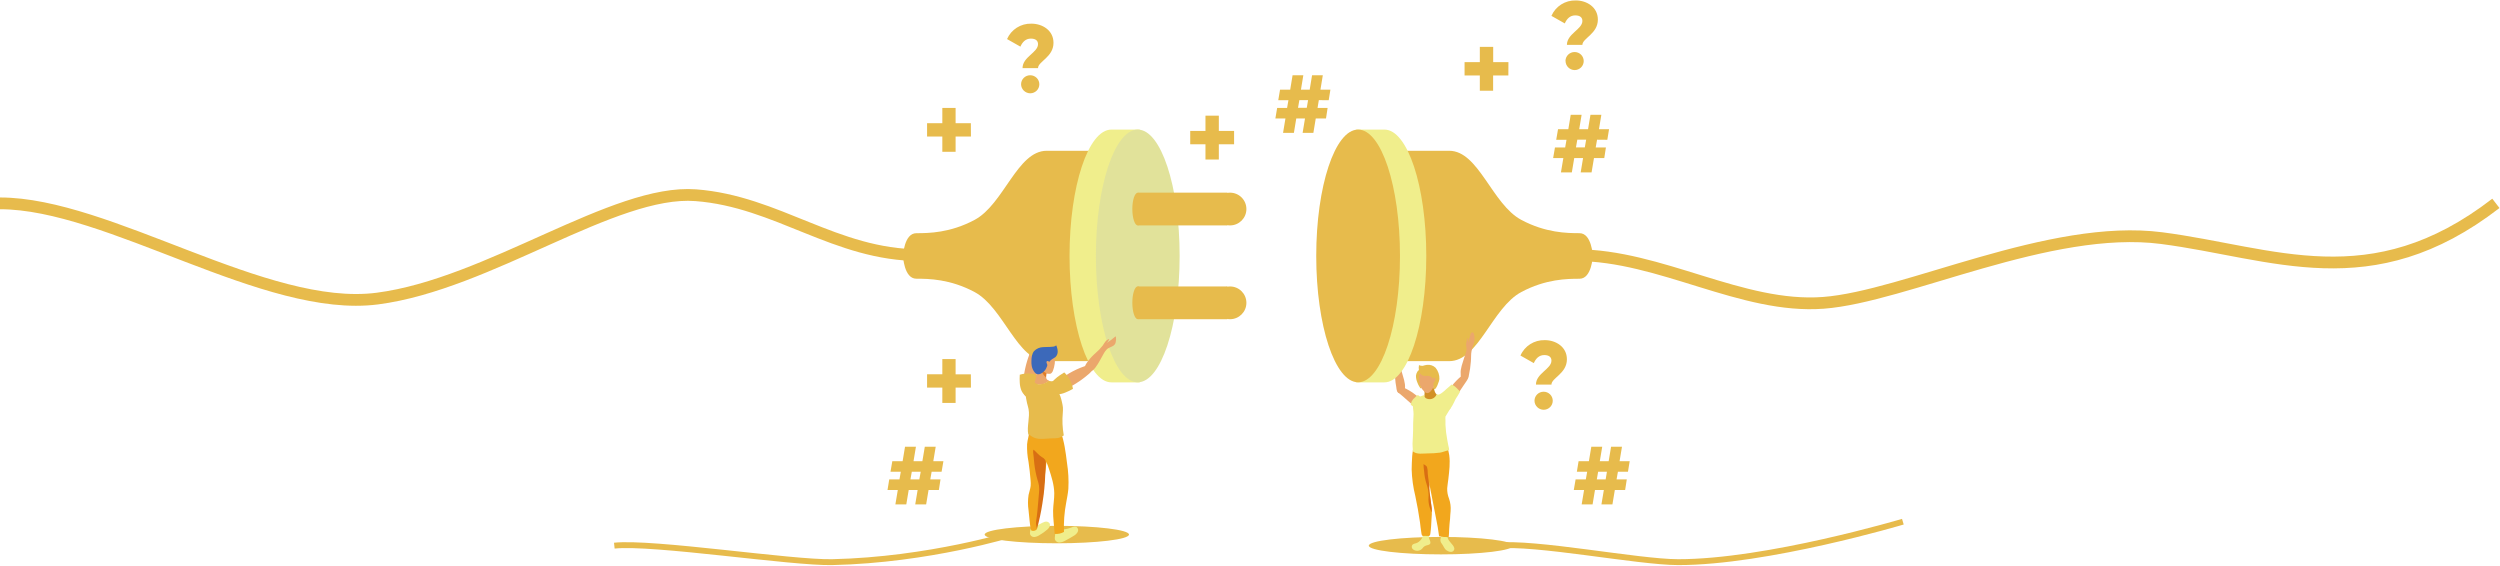 
<svg viewBox="0 0 2907 658" version="1.1" xmlns="http://www.w3.org/2000/svg" xmlns:xlink="http://www.w3.org/1999/xlink">
    <g id="PC-version" stroke="none" stroke-width="1" fill="none" fill-rule="evenodd">
        <g id="404" transform="translate(745, -5)">
            <g id="404-page" transform="translate(-745, 5)">
                <polygon id="Path" fill="#E7BB4C" fill-rule="nonzero" points="1129 158.761 1111.177 158.761 1111.177 176.5 1095.739 176.5 1095.739 158.761 1078 158.761 1078 143.239 1095.739 143.239 1095.739 125.5 1111.177 125.5 1111.177 143.239 1128.916 143.239"></polygon>
                <polygon id="Path" fill="#E7BB4C" fill-rule="nonzero" points="1435 167.761 1417.254 167.761 1417.254 185.5 1401.725 185.5 1401.725 167.761 1384 167.761 1384 152.239 1401.725 152.239 1401.725 134.5 1417.254 134.5 1417.254 152.239 1435 152.239"></polygon>
                <polygon id="Path" fill="#E7BB4C" fill-rule="nonzero" points="1753.916 87.761 1736.191 87.761 1736.191 105.5 1720.746 105.5 1720.746 87.761 1703 87.761 1703 72.239 1720.746 72.239 1720.746 54.5 1736.275 54.5 1736.275 72.239 1754 72.239"></polygon>
                <polygon id="Path" fill="#E7BB4C" fill-rule="nonzero" points="1129 450.739 1111.177 450.739 1111.177 468.5 1095.739 468.5 1095.739 450.739 1078 450.739 1078 435.198 1095.739 435.198 1095.739 417.5 1111.177 417.5 1111.177 435.261 1128.916 435.261"></polygon>
                <path d="M1804.014,419.343 C1804.014,415.434 1801.424,412.87 1795.669,412.87 C1789.49,412.87 1785.774,417.073 1783.523,422.242 L1768,413.438 C1772.83,402.266 1784.075,395.155 1796.348,395.513 C1809.089,395.513 1822,403.309 1822,417.787 C1822,434.367 1804.014,439.495 1804.014,447.207 L1786.007,447.207 C1786.007,434.157 1804.014,429.135 1804.014,419.343 Z M1784.308,465.993 C1784.308,460.19 1789.062,455.486 1794.926,455.486 C1800.79,455.486 1805.543,460.19 1805.543,465.993 C1805.543,471.796 1800.79,476.5 1794.926,476.5 C1789.095,476.421 1784.388,471.763 1784.308,465.993 Z" id="Shape" fill="#E7BB4C" fill-rule="nonzero"></path>
                <path d="M1207.014,51.336 C1207.014,47.45 1204.424,44.887 1198.669,44.887 C1192.49,44.887 1188.774,49.088 1186.523,54.235 L1171,45.433 C1175.83,34.264 1187.075,27.155 1199.348,27.513 C1212.089,27.513 1225,35.307 1225,49.782 C1225,66.378 1207.014,71.483 1207.014,79.193 L1189.007,79.193 C1189.007,66.147 1207.014,61.126 1207.014,51.336 Z M1187.308,97.996 C1187.308,92.195 1192.062,87.492 1197.926,87.492 C1203.79,87.492 1208.543,92.195 1208.543,97.996 C1208.543,103.797 1203.79,108.5 1197.926,108.5 C1192.095,108.421 1187.388,103.764 1187.308,97.996 L1187.308,97.996 Z" id="Shape" fill="#E7BB4C" fill-rule="nonzero"></path>
                <path d="M1840,24.336 C1840,20.449 1837.41,17.886 1831.679,17.886 C1825.502,17.886 1821.788,22.088 1819.538,27.235 L1804,18.453 C1808.838,7.28 1820.082,0.167 1832.358,0.512 C1845.094,0.512 1858,8.306 1858,22.781 C1858,39.378 1840,44.504 1840,52.193 L1822,52.193 C1822.085,39.147 1840,34.147 1840,24.336 Z M1820.323,70.996 C1820.323,65.194 1825.075,60.491 1830.936,60.491 C1836.798,60.491 1841.55,65.194 1841.55,70.996 C1841.55,76.797 1836.798,81.5 1830.936,81.5 C1825.141,81.376 1820.487,76.732 1820.408,70.996 L1820.323,70.996 Z" id="Shape" fill="#E7BB4C" fill-rule="nonzero"></path>
                <path d="M1857.05,162.437 L1855.489,171.479 L1867.349,171.479 L1865.45,183.766 L1853.484,183.766 L1850.677,200.5 L1838.015,200.5 L1840.8,183.766 L1830.523,183.766 L1827.716,200.5 L1815.054,200.5 L1817.86,183.766 L1806,183.766 L1808.11,171.479 L1819.971,171.479 L1821.532,162.542 L1809.567,162.542 L1811.677,150.255 L1823.643,150.255 L1826.429,133.5 L1839.091,133.5 L1836.305,150.255 L1846.583,150.255 L1849.39,133.5 L1862.052,133.5 L1859.266,150.255 L1871,150.255 L1868.995,162.542 L1857.05,162.437 Z M1844.388,162.437 L1834.089,162.437 L1832.528,171.373 L1842.826,171.373 L1844.388,162.437 Z" id="Shape" fill="#E7BB4C" fill-rule="nonzero"></path>
                <path d="M1533.542,116.437 L1532.042,125.479 L1543.75,125.479 L1541.875,137.766 L1529.958,137.766 L1527.188,154.5 L1514.688,154.5 L1517.458,137.766 L1507.292,137.766 L1504.542,154.5 L1491.938,154.5 L1494.708,137.766 L1483,137.766 L1485.083,125.479 L1496.625,125.479 L1498.188,116.542 L1486.354,116.542 L1488.438,104.255 L1500.25,104.255 L1503,87.5 L1515.5,87.5 L1512.75,104.255 L1522.917,104.255 L1525.667,87.5 L1538.167,87.5 L1535.417,104.255 L1547,104.255 L1545.021,116.542 L1533.542,116.437 Z M1521.042,116.437 L1510.896,116.437 L1509.333,125.373 L1519.5,125.373 L1521.042,116.437 Z" id="Shape" fill="#E7BB4C" fill-rule="nonzero"></path>
                <path d="M1083.302,548.533 L1081.738,557.467 L1093.618,557.467 L1091.715,569.75 L1079.73,569.75 L1076.919,586.5 L1064.236,586.5 L1067.026,569.75 L1056.647,569.75 L1053.836,586.5 L1041.153,586.5 L1043.964,569.75 L1032,569.75 L1034.008,557.467 L1045.888,557.467 L1047.452,548.533 L1035.467,548.533 L1037.58,536.25 L1049.566,536.25 L1052.356,519.5 L1065.039,519.5 L1062.249,536.25 L1072.543,536.25 L1075.354,519.5 L1088.037,519.5 L1085.247,536.25 L1097,536.25 L1094.886,548.533 L1083.302,548.533 Z M1070.62,548.533 L1060.241,548.533 L1058.655,557.467 L1068.971,557.467 L1070.62,548.533 Z" id="Shape" fill="#E7BB4C" fill-rule="nonzero"></path>
                <path d="M1881.324,548.533 L1879.738,557.467 L1891.618,557.467 L1889.715,569.75 L1877.73,569.75 L1874.94,586.5 L1862.151,586.5 L1864.963,569.75 L1854.647,569.75 L1851.857,586.5 L1839.174,586.5 L1841.964,569.75 L1830,569.75 L1832.114,557.467 L1843.994,557.467 L1845.558,548.533 L1833.572,548.533 L1835.58,536.25 L1847.566,536.25 L1850.377,519.5 L1863.06,519.5 L1860.249,536.25 L1870.564,536.25 L1873.354,519.5 L1886.037,519.5 L1883.247,536.25 L1895,536.25 L1892.992,548.533 L1881.324,548.533 Z M1868.535,548.533 L1858.325,548.533 L1856.761,557.467 L1867.055,557.467 L1868.535,548.533 Z" id="Shape" fill="#E7BB4C" fill-rule="nonzero"></path>
                <g id="Group" transform="translate(0, 150.5)">
                    <path d="M1661.28,326.837 C1660.017,328.709 1656.377,328.457 1654.546,328.12 C1652.3,327.522 1650.23,326.397 1648.506,324.838 C1642.88,320.653 1637.492,316.158 1632.366,311.373 C1629.841,308.933 1626.664,306.976 1624.665,304.136 C1624.334,302.881 1624.227,301.578 1624.349,300.286 C1624.349,299.045 1625.78,299.15 1626.811,299.213 C1632.577,299.55 1637.69,302.874 1642.404,305.924 C1644.193,307.103 1645.729,308.575 1647.538,309.774 C1650.349,311.528 1653.028,313.483 1655.556,315.623 C1657.533,317.458 1659.216,319.587 1660.543,321.935 C1661.378,323.106 1661.814,324.515 1661.785,325.953 C1661.637,326.795 1661.09,327.321 1661.28,326.837 Z" id="Path" fill="#EBA76C" fill-rule="nonzero"></path>
                    <path d="M1625.99,306.45 C1624.836,305.277 1624.129,303.736 1623.991,302.095 C1622.991,296.948 1622.33,291.74 1622.013,286.506 C1621.614,282.298 1622.182,277.838 1621.382,273.525 C1620.582,269.212 1618.731,265.572 1618.352,261.427 C1617.976,258.617 1618.323,255.756 1619.362,253.117 C1619.6,252.659 1620.046,252.346 1620.558,252.279 C1621.069,252.212 1621.581,252.399 1621.929,252.781 C1622.27,253.131 1622.561,253.528 1622.792,253.959 C1623.171,255.131 1623.446,256.335 1623.613,257.556 C1624.244,259.66 1625.233,261.764 1625.717,263.868 C1625.98,262.516 1626.023,261.131 1625.843,259.765 C1625.833,259.566 1625.972,259.389 1626.168,259.352 C1626.365,259.315 1626.559,259.428 1626.622,259.618 C1627.247,261.591 1627.718,263.61 1628.032,265.656 C1628.284,267.76 1627.169,270.39 1627.358,272.473 C1627.695,276.112 1629.189,278.784 1630.094,282.34 C1631.609,288.231 1634.302,294.542 1633.734,300.749 C1633.566,302.306 1633.966,304.957 1632.64,306.072 C1630.581,307.148 1628.158,307.286 1625.99,306.45 L1625.99,306.45 Z" id="Path" fill="#EBA76C" fill-rule="nonzero"></path>
                    <path d="M1668.055,317.79 C1666.814,316.717 1664.688,316.78 1663.068,316.254 C1660.865,315.555 1658.747,314.609 1656.755,313.435 C1655.724,312.804 1654.756,312.11 1653.704,311.584 C1652.583,311.156 1651.493,310.65 1650.442,310.069 C1649.559,309.459 1648.948,308.533 1647.938,309.227 C1646.928,309.922 1646.36,310.826 1645.497,311.542 C1643.88,312.759 1642.551,314.318 1641.604,316.107 C1640.994,317.412 1640.868,318.8 1640.384,320.105 C1641.541,320.82 1642.488,321.851 1643.646,322.566 C1645.213,323.415 1646.693,324.415 1648.065,325.554 C1649.103,326.54 1650.034,327.633 1650.842,328.815 C1651.951,330.573 1652.314,332.7 1651.852,334.726 C1651.621,338.45 1650.569,342.195 1650.569,345.94 C1651.2,345.519 1651.747,344.846 1652.399,344.404 C1653.524,343.857 1654.601,343.217 1655.619,342.49 C1657.471,340.744 1657.597,337.609 1658.144,335.294 C1658.845,331.26 1660.619,327.489 1663.279,324.375 C1664.5,323.108 1665.56,321.695 1666.435,320.168 C1666.892,319.282 1667.412,318.432 1667.992,317.622 C1667.866,317.98 1667.698,318.337 1668.055,317.79 Z" id="Path" fill="#f0ee8c" fill-rule="nonzero"></path>
                    <path d="M1211.423,248.699 C1211.423,248.194 1211.57,247.689 1211.654,247.205 C1212.107,243.106 1212.988,239.065 1214.285,235.15 C1214.979,233.425 1215.842,231.763 1216.389,229.996 C1217.02,228.227 1217.02,226.294 1216.389,224.525 C1215.178,226.155 1214.403,228.067 1214.137,230.08 C1214.091,225.705 1214.351,221.332 1214.916,216.994 C1214.552,216.83 1214.128,216.87 1213.801,217.099 C1212.047,217.964 1210.47,219.148 1209.15,220.591 C1208.496,221.262 1207.981,222.056 1207.635,222.927 C1207.341,223.893 1207.233,224.907 1207.319,225.914 C1207.488,228.712 1208.708,231.91 1207.782,234.561 C1207.462,236.015 1206.975,237.427 1206.33,238.769 C1204.668,241.967 1203.048,245.186 1201.427,248.383 C1199.597,252.002 1195.325,260.523 1197.219,264.815 C1197.88,267.038 1200.116,268.401 1202.395,267.971 C1204.984,267.613 1206.309,265.32 1207.467,262.984 C1209.407,258.417 1210.737,253.614 1211.423,248.699 L1211.423,248.699 Z" id="Path" fill="#EBA76C" fill-rule="nonzero"></path>
                    <path d="M1199.765,309.291 C1200.384,308.097 1200.83,306.822 1201.091,305.504 C1204.247,292.88 1206.688,279.773 1205.91,266.54 C1205.905,265.094 1205.612,263.663 1205.047,262.332 C1204.402,260.916 1203.12,259.892 1201.596,259.576 C1200.094,259.39 1198.601,259.985 1197.64,261.154 C1196.765,262.261 1196.128,263.535 1195.767,264.899 C1191.806,276.33 1189.675,288.316 1189.454,300.412 C1189.165,303.34 1189.806,306.284 1191.285,308.828 C1192.35,310.438 1194.019,311.552 1195.914,311.92 C1197.592,311.843 1199.082,310.825 1199.765,309.291 Z" id="Path" fill="#EBA76C" fill-rule="nonzero"></path>
                    <path d="M1202.29,307.544 C1203.043,306.03 1203.643,304.444 1204.079,302.811 C1204.458,301.548 1204.857,300.265 1205.236,298.982 C1205.615,297.698 1205.931,296.667 1206.183,295.489 C1206.436,294.311 1206.562,293.154 1206.709,291.976 C1206.941,289.872 1207.193,287.936 1207.425,285.917 C1200.487,283.311 1192.883,283.067 1185.793,285.222 C1185.572,288.437 1185.572,291.664 1185.793,294.879 C1185.959,298.035 1186.671,301.139 1187.897,304.052 C1189.324,307.024 1191.592,309.511 1194.42,311.205 C1197.45,312.888 1200.901,310.069 1202.29,307.544 Z" id="Path" fill="#E7BB4C" fill-rule="nonzero"></path>
                    <path d="M714.325,483.975 C758.873,479.2 920.946,504.236 967.766,503.163 C1080.83,500.617 1177.502,470.363 1177.502,470.363" id="Path" stroke="#E7BB4C" stroke-width="6.84"></path>
                    <path d="M1069.93,146.198 C971.365,146.198 904.048,83.713 808.997,76.497 C713.946,69.281 568.581,179.86 438.746,196.691 C308.911,213.522 126.258,85.964 0,85.964" id="Path" stroke="#E7BB4C" stroke-width="13.68"></path>
                    <path d="M1267.523,149.964 L1274.299,24.826 L1217.062,24.826 C1182.783,24.826 1167.317,87.037 1133.206,105.215 C1104.84,120.342 1080.009,120.657 1065.574,120.657 C1051.139,120.657 1050.044,147.103 1050.044,147.103 C1050.044,147.103 1051.096,173.591 1065.511,173.591 C1079.925,173.591 1104.777,173.906 1133.143,189.033 C1167.254,207.211 1182.72,269.401 1216.999,269.401 L1274.236,269.401 L1266.976,149.964 L1267.523,149.964 Z" id="Path" fill="#E7BB4C" fill-rule="nonzero"></path>
                    <path d="M1341.027,147.103 C1341.027,104.247 1334.945,65.704 1325.244,38.838 L1325.244,0.168 L1292.333,0.168 C1265.44,0.168 1243.661,65.956 1243.661,147.103 C1243.661,228.249 1265.44,294.122 1292.333,294.122 L1325.244,294.122 L1325.244,255.368 C1334.945,228.523 1341.027,189.959 1341.027,147.103 Z" id="Path" fill="#f0ee8c" fill-rule="nonzero"></path>
                    <ellipse id="Oval" fill="#e1e29a" fill-rule="nonzero" cx="1322.993" cy="147.103" rx="48.693" ry="146.935"></ellipse>
                    <path d="M1329.306,92.57 C1329.306,103.09 1326.486,111.611 1322.993,111.611 C1319.5,111.611 1316.68,103.09 1316.68,92.57 C1316.68,82.051 1319.5,73.636 1322.993,73.636 C1326.486,73.636 1329.306,82.051 1329.306,92.57 Z" id="Path" fill="#E7BB4C" fill-rule="nonzero"></path>
                    <rect id="Rectangle" fill="#E7BB4C" fill-rule="nonzero" x="1322.993" y="73.509" width="104.142" height="38.101"></rect>
                    <ellipse id="Oval" fill="#E7BB4C" fill-rule="nonzero" cx="1430.27" cy="92.57" rx="19.044" ry="19.04"></ellipse>
                    <path d="M1329.306,201.551 C1329.306,212.071 1326.486,220.612 1322.993,220.612 C1319.5,220.612 1316.68,212.092 1316.68,201.551 C1316.68,191.011 1319.5,182.511 1322.993,182.511 C1326.486,182.511 1329.306,191.032 1329.306,201.551 Z" id="Path" fill="#E7BB4C" fill-rule="nonzero"></path>
                    <rect id="Rectangle" fill="#E7BB4C" fill-rule="nonzero" x="1322.993" y="182.595" width="104.142" height="38.101"></rect>
                    <ellipse id="Oval" fill="#E7BB4C" fill-rule="nonzero" cx="1430.27" cy="201.635" rx="19.044" ry="19.04"></ellipse>
                    <path d="M1740.001,483.975 C1784.549,479.2 1904.389,503.1 1951.231,503.163 C2054.341,503.331 2212.647,456.12 2212.647,456.12" id="Path" stroke="#E7BB4C" stroke-width="6.84"></path>
                    <path d="M1832.275,146.198 C1930.84,146.198 2025.407,208.852 2120.374,201.635 C2215.341,194.419 2383.643,109.549 2513.478,126.38 C2643.313,143.211 2756.924,198.227 2902.205,85.964" id="Path" stroke="#E7BB4C" stroke-width="13.68"></path>
                    <path d="M1836.631,120.636 C1822.195,120.636 1797.385,120.321 1768.998,105.194 C1734.888,87.016 1719.421,24.826 1685.163,24.826 L1627.905,24.826 L1635.607,143.968 L1634.702,143.968 L1627.905,269.443 L1685.163,269.443 C1719.421,269.443 1734.888,207.253 1768.998,189.075 C1797.385,173.948 1822.195,173.633 1836.631,173.633 C1851.066,173.633 1852.097,147.145 1852.097,147.145 C1852.097,147.145 1851.045,120.636 1836.631,120.636 Z" id="Path" fill="#E7BB4C" fill-rule="nonzero"></path>
                    <path d="M1561.178,147.103 C1561.178,104.247 1567.26,65.704 1576.96,38.838 L1576.96,0.168 L1609.787,0.168 C1636.68,0.168 1658.481,65.956 1658.481,147.103 C1658.481,228.249 1636.764,294.122 1609.787,294.122 L1576.96,294.122 L1576.96,255.368 C1567.26,228.523 1561.178,189.959 1561.178,147.103 Z" id="Path" fill="#f0ee8c" fill-rule="nonzero"></path>
                    <ellipse id="Oval" fill="#E7BB4C" fill-rule="nonzero" cx="1579.212" cy="147.103" rx="48.693" ry="146.935"></ellipse>
                    <path d="M1572.899,92.57 C1572.899,103.09 1575.74,111.611 1579.212,111.611 C1582.684,111.611 1585.525,103.09 1585.525,92.57 C1585.525,82.051 1582.705,73.636 1579.212,73.636 C1575.719,73.636 1572.899,82.051 1572.899,92.57 Z" id="Path" fill="#E7BB4C" fill-rule="nonzero"></path>
                    <path d="M1572.899,201.551 C1572.899,212.071 1575.74,220.612 1579.212,220.612 C1582.684,220.612 1585.525,212.092 1585.525,201.551 C1585.525,191.011 1582.705,182.511 1579.212,182.511 C1575.719,182.511 1572.899,191.032 1572.899,201.551 Z" id="Path" fill="#E7BB4C" fill-rule="nonzero"></path>
                    <path d="M1312.808,471.079 C1312.808,476.696 1275.246,481.24 1228.889,481.24 C1182.531,481.24 1144.969,476.696 1144.969,471.079 C1144.969,465.461 1182.615,460.938 1228.91,460.938 C1275.204,460.938 1312.808,465.482 1312.808,471.079 Z" id="Path" fill="#E7BB4C" fill-rule="nonzero"></path>
                    <path d="M1272.553,261.259 L1273.689,260.249 C1276.836,257.577 1279.699,254.588 1282.232,251.329 C1283.285,249.793 1284.168,248.152 1285.347,246.7 C1286.468,245.17 1288.092,244.082 1289.934,243.629 C1289.256,245.545 1288.096,247.254 1286.567,248.594 C1290.257,246.201 1293.773,243.551 1297.089,240.662 C1297.429,240.873 1297.63,241.251 1297.615,241.651 C1297.885,243.581 1297.785,245.544 1297.32,247.437 C1296.976,249.394 1295.706,251.063 1293.911,251.918 C1291.491,253.37 1288.146,254.022 1286.462,256.357 C1285.453,257.439 1284.571,258.631 1283.832,259.913 C1282.085,263.047 1280.318,266.224 1278.571,269.338 C1276.593,272.851 1271.879,281.162 1267.271,281.961 C1265.052,282.66 1262.663,281.57 1261.737,279.437 C1260.6,277.08 1261.737,274.703 1263.062,272.431 C1265.726,268.31 1268.916,264.554 1272.553,261.259 Z" id="Path" fill="#EBA76C" fill-rule="nonzero"></path>
                    <path d="M1269.249,280.51 C1269.249,280.699 1269.102,280.888 1269.017,281.078 C1268.314,282.3 1267.369,283.367 1266.24,284.212 C1259.983,289.664 1253.178,294.451 1245.933,298.498 C1242.631,300.35 1239.223,302.008 1235.727,303.463 C1233.147,304.827 1230.199,305.335 1227.31,304.915 C1225.409,304.546 1223.739,303.422 1222.681,301.801 C1222.1,300.237 1222.45,298.479 1223.586,297.256 C1224.461,296.238 1225.474,295.345 1226.595,294.606 C1237.116,286.905 1248.332,279.731 1260.874,275.46 C1262.21,274.916 1263.64,274.645 1265.082,274.661 C1266.628,274.71 1268.057,275.491 1268.933,276.765 C1269.603,277.9 1269.719,279.278 1269.249,280.51 L1269.249,280.51 Z" id="Path" fill="#EBA76C" fill-rule="nonzero"></path>
                    <path d="M1224.301,280.825 C1223.628,282.298 1222.639,283.855 1221.04,284.17 C1219.92,284.234 1218.797,284.163 1217.694,283.96 L1216.642,283.792 C1215.515,283.666 1214.415,283.368 1213.38,282.908 C1212.238,281.764 1211.28,280.452 1210.539,279.016 L1210.371,278.658 C1210.265,278.427 1210.097,278.132 1209.929,277.817 C1209.364,276.999 1208.97,276.076 1208.771,275.103 C1208.771,270.137 1210.876,268.791 1212.706,266.414 C1214.619,264.009 1217.194,262.217 1220.114,261.259 C1221.717,260.592 1223.482,260.416 1225.185,260.754 C1226.637,261.175 1226.448,262.248 1226.532,263.552 C1227.18,269.405 1226.415,275.329 1224.301,280.825 L1224.301,280.825 Z" id="Path" fill="#EBA76C" fill-rule="nonzero"></path>
                    <path d="M1219.882,292.018 C1216.156,295.926 1210.653,297.595 1205.384,296.415 C1203.944,295.944 1202.465,295.606 1200.965,295.405 C1202.976,293.878 1204.282,291.601 1204.584,289.093 C1205.133,286.354 1205.046,283.526 1204.331,280.825 C1204.184,280.278 1202.964,277.985 1203.511,277.564 C1204.058,277.143 1206.688,278.364 1207.467,278.343 C1208.32,278.308 1209.158,278.1 1209.929,277.732 L1210.329,277.564 L1210.329,277.564 C1211.196,277.127 1212.089,276.74 1213.001,276.407 C1213.192,276.344 1213.399,276.344 1213.59,276.407 C1213.75,276.465 1213.893,276.559 1214.011,276.681 L1217.567,279.899 C1217.177,281.073 1216.882,282.276 1216.684,283.497 C1216.674,283.588 1216.674,283.68 1216.684,283.771 C1216.505,284.933 1216.42,286.108 1216.431,287.284 C1216.41,287.62 1216.41,287.958 1216.431,288.294 C1216.47,288.718 1216.562,289.135 1216.705,289.535 C1217.231,290.881 1218.449,291.833 1219.882,292.018 L1219.882,292.018 Z" id="Path" fill="#EBA76C" fill-rule="nonzero"></path>
                    <path d="M1216.642,283.792 C1216.462,284.954 1216.378,286.129 1216.389,287.305 C1216.368,287.641 1216.368,287.979 1216.389,288.315 C1216.065,288.075 1215.762,287.808 1215.484,287.515 C1214.958,287.032 1214.474,286.548 1213.969,286.022 C1212.588,284.349 1211.538,282.428 1210.876,280.362 C1210.646,279.81 1210.463,279.24 1210.329,278.658 C1210.276,278.324 1210.276,277.983 1210.329,277.648 L1210.329,277.648 C1211.52,279.12 1212.791,280.525 1214.137,281.856 C1214.927,282.496 1215.78,283.053 1216.684,283.518 L1216.957,283.644 C1217.197,283.762 1217.443,283.868 1217.694,283.96 L1216.642,283.792 Z" id="Path" fill="#E17D27" fill-rule="nonzero"></path>
                    <path d="M1212.77,282.34 C1213.749,281.564 1214.632,280.674 1215.4,279.689 C1217.168,277.27 1217.673,274.135 1219.167,271.526 C1220.134,269.831 1221.49,268.389 1223.123,267.318 C1224.55,266.569 1225.921,265.718 1227.226,264.773 C1229.013,263.04 1229.983,260.633 1229.899,258.145 C1229.803,255.681 1229.209,253.262 1228.152,251.034 C1227.114,251.989 1225.773,252.548 1224.364,252.612 C1220.556,253.138 1216.663,252.781 1212.833,253.138 C1208.946,253.262 1205.255,254.874 1202.522,257.64 C1199.87,260.733 1199.407,265.109 1199.344,269.191 C1199.246,271.247 1199.38,273.308 1199.744,275.334 C1200.277,277.97 1201.44,280.439 1203.132,282.529 C1205.952,286.001 1209.697,284.907 1212.77,282.34 Z" id="Path" fill="#3C69BA" fill-rule="nonzero"></path>
                    <path d="M1220.093,270.621 C1219.801,270.112 1219.37,269.696 1218.851,269.422 C1218.317,269.144 1217.667,269.219 1217.21,269.612 C1216.905,269.957 1216.767,270.418 1216.831,270.874 C1216.89,271.321 1217.025,271.755 1217.231,272.157 C1217.754,273.666 1218.506,275.085 1219.461,276.365 C1219.651,276.596 1219.903,276.807 1220.156,276.723 C1220.311,276.666 1220.438,276.554 1220.513,276.407 C1220.513,276.028 1221.018,275.376 1221.124,274.976 C1221.267,274.428 1221.317,273.859 1221.271,273.293 C1221.271,273.293 1221.271,273.398 1221.271,273.398 C1220.64,272.704 1220.492,271.421 1220.093,270.621 Z" id="Path" fill="#EBA76C" fill-rule="nonzero"></path>
                    <path d="M1197.808,467.67 C1197.566,468.744 1197.566,469.858 1197.808,470.931 C1198.717,473.003 1200.889,474.222 1203.132,473.919 C1205.312,473.564 1207.38,472.707 1209.171,471.415 C1212.304,469.606 1215.25,467.492 1217.967,465.104 C1219.001,464.215 1219.846,463.127 1220.45,461.906 C1221.06,460.672 1221.06,459.226 1220.45,457.992 C1219.164,456.254 1216.9,455.547 1214.853,456.246 C1212.871,456.944 1210.961,457.832 1209.15,458.897 C1206.541,460.096 1204.942,461.001 1202.353,462.053 C1199.698,462.611 1197.8,464.957 1197.808,467.67 Z" id="Path" fill="#f0ee8c" fill-rule="nonzero"></path>
                    <path d="M1194.294,366.158 C1194.071,372.981 1194.629,379.807 1195.956,386.503 C1196.98,393.586 1197.78,400.711 1198.355,407.878 C1198.59,410.072 1198.625,412.284 1198.46,414.484 C1198.082,418.04 1196.735,421.406 1196.019,425.004 C1195.104,431.007 1195.104,437.115 1196.019,443.118 L1197.219,455.089 C1197.463,458.891 1198.105,462.656 1199.134,466.324 C1201.336,467.356 1203.954,466.836 1205.594,465.04 C1206.22,454.545 1207.912,444.14 1210.644,433.987 C1211.507,430.81 1212.454,427.676 1213.001,424.415 C1213.524,420.739 1213.847,417.038 1213.969,413.327 C1214.916,399.168 1218.178,385.072 1216.789,370.934 C1216.198,365.482 1215.27,360.072 1214.011,354.734 C1213.955,354.24 1213.758,353.773 1213.443,353.388 C1213.008,353.031 1212.469,352.824 1211.907,352.799 L1203.195,351.473 C1201.448,351.2 1199.134,350.358 1197.724,351.852 C1196.314,353.346 1196.061,356.586 1195.62,358.458 C1194.984,360.988 1194.541,363.562 1194.294,366.158 L1194.294,366.158 Z" id="Path" fill="#F2A71D" fill-rule="nonzero"></path>
                    <path d="M1226.679,473.435 C1226.441,474.573 1226.441,475.747 1226.679,476.885 C1227.57,479.161 1229.864,480.57 1232.297,480.336 C1234.661,480.065 1236.934,479.267 1238.947,478 C1242.209,476.275 1245.491,474.529 1248.606,472.509 C1250.512,471.482 1252.088,469.936 1253.151,468.049 C1254.193,466.075 1253.639,463.636 1251.846,462.305 C1249.742,461.127 1247.322,462.305 1245.134,463.168 C1242.754,464 1240.302,464.612 1237.811,464.998 C1235.307,465.482 1230.993,465.44 1228.804,466.702 C1226.616,467.965 1227.037,471.331 1226.679,473.435 Z" id="Path" fill="#f0ee8c" fill-rule="nonzero"></path>
                    <path d="M1211.212,378.761 C1212.643,380.864 1214.369,382.842 1215.716,385.072 C1217.444,388.14 1218.8,391.403 1219.756,394.792 C1222.723,403.965 1225.732,413.285 1225.9,422.921 C1226.006,429.674 1224.701,436.365 1224.533,443.118 C1224.498,447.608 1224.716,452.096 1225.185,456.562 C1225.564,461.148 1225.957,465.735 1226.363,470.321 C1230.122,470.673 1233.9,469.881 1237.2,468.049 C1236.755,456.677 1237.609,445.292 1239.747,434.113 C1240.694,428.707 1241.851,423.321 1242.293,417.851 C1242.822,407.78 1242.286,397.681 1240.694,387.723 C1239.158,375.31 1237.6,362.792 1233.265,351.053 C1233.56,351.852 1212.433,353.893 1210.602,354.082 C1203.868,354.755 1205.699,362.876 1206.709,367.757 C1207.499,371.677 1209.028,375.411 1211.212,378.761 L1211.212,378.761 Z" id="Path" fill="#F2A71D" fill-rule="nonzero"></path>
                    <path d="M1206.394,407.394 C1207.148,409.642 1207.738,411.941 1208.161,414.274 C1208.456,416.994 1208.456,419.738 1208.161,422.458 C1207.888,425.551 1207.614,428.643 1207.362,431.736 C1206.667,439.731 1206.057,447.747 1204.773,455.657 C1204.247,458.834 1205.341,461.401 1205.678,464.977 C1208.401,455.147 1210.537,445.164 1212.075,435.081 C1213.99,423.352 1215.129,411.51 1215.484,399.631 C1215.674,396.202 1215.863,392.772 1216.031,389.343 C1216.296,387.614 1216.055,385.846 1215.337,384.252 C1214.317,382.838 1212.966,381.697 1211.402,380.928 C1207.614,378.55 1205.089,375.142 1201.848,372.365 C1200.649,373.943 1201.743,378.066 1201.848,379.96 C1202.101,383.052 1202.374,386.145 1202.753,389.238 C1203.46,395.381 1204.677,401.454 1206.394,407.394 Z" id="Path" fill="#D86F13" fill-rule="nonzero"></path>
                    <path d="M1234.444,330.203 C1234.741,328.111 1234.924,326.004 1234.991,323.891 C1234.776,320.052 1234.018,316.262 1232.739,312.636 L1228.257,297.909 C1227.739,296.081 1227.034,294.311 1226.153,292.628 C1223.737,293.034 1221.259,292.875 1218.914,292.165 L1219.251,292.396 C1215.979,295.14 1211.795,296.552 1207.53,296.352 L1207.53,296.352 C1207.067,296.12 1206.288,296.204 1205.699,295.931 C1205.173,295.699 1204.666,295.425 1204.184,295.11 C1203.469,294.669 1202.606,293.659 1202.985,292.733 C1201.857,293.638 1200.453,294.128 1199.008,294.122 C1197.75,294.064 1196.506,294.403 1195.451,295.089 C1193.89,296.565 1192.887,298.535 1192.61,300.665 C1192.61,300.665 1192.61,300.854 1192.61,300.959 C1192.189,302.788 1192.125,304.681 1192.421,306.535 C1192.712,310.44 1193.31,314.316 1194.21,318.127 C1194.799,320.504 1195.578,322.84 1196.019,325.259 C1197.808,334.979 1193.81,345.099 1195.683,354.818 C1196.861,354.713 1197.787,355.639 1198.776,356.375 C1202.087,358.717 1206.063,359.934 1210.118,359.847 C1214.137,359.952 1218.136,359.342 1222.155,359.237 C1226.742,359.131 1231.856,359.489 1235.328,356.481 C1234.015,347.785 1233.718,338.967 1234.444,330.203 L1234.444,330.203 Z" id="Path" fill="#E7BB4C" fill-rule="nonzero"></path>
                    <path d="M1225.648,295.889 C1224.262,295.274 1222.635,295.777 1221.839,297.067 C1221.123,298.35 1220.78,299.807 1220.85,301.275 C1220.682,310.069 1223.291,318.674 1224.007,327.426 C1224.229,329.279 1224.144,331.155 1223.754,332.98 C1223.312,334.726 1222.386,336.304 1221.818,338.008 C1220.851,341.439 1220.771,345.058 1221.587,348.528 C1222.38,351.966 1222.999,355.441 1223.438,358.942 C1227.797,358.713 1232.097,357.826 1236.19,356.312 C1236.458,356.257 1236.692,356.098 1236.843,355.87 C1236.938,355.605 1236.938,355.315 1236.843,355.05 C1235.378,346.718 1235.031,338.227 1235.812,329.803 C1236.019,327.671 1236.068,325.526 1235.959,323.387 C1235.769,321.428 1235.432,319.487 1234.949,317.58 C1233.918,312.93 1232.845,308.07 1229.604,304.494 C1228.344,303.28 1227.163,301.987 1226.069,300.623 C1224.984,299.215 1224.751,297.329 1225.459,295.7 L1226.658,297.488" id="Path" fill="#E7BB4C" fill-rule="nonzero"></path>
                    <path d="M1220.345,296.773 C1221.356,295.422 1222.513,294.187 1223.796,293.091 L1226.721,290.356 C1227.605,289.535 1228.489,288.715 1229.457,287.978 C1230.394,287.226 1231.371,286.524 1232.382,285.874 L1237.495,282.55 C1242.9,287.627 1246.467,294.353 1247.638,301.675 C1244.846,303.284 1241.941,304.69 1238.947,305.882 C1236.046,307.142 1232.949,307.89 1229.793,308.091 C1226.499,308.131 1223.267,307.186 1220.513,305.377 C1217.652,303.463 1218.683,299.129 1220.345,296.773 Z" id="Path" fill="#E7BB4C" fill-rule="nonzero"></path>
                    <path d="" id="Path" fill="#E7BB4C" fill-rule="nonzero"></path>
                    <path d="M1759.445,483.975 C1759.445,489.593 1721.883,494.137 1675.547,494.137 C1629.21,494.137 1591.627,489.593 1591.627,483.975 C1591.627,478.358 1629.189,473.835 1675.547,473.835 C1721.904,473.835 1759.445,478.379 1759.445,483.975 Z" id="Path" fill="#E7BB4C" fill-rule="nonzero"></path>
                    <path d="M1653.978,316.465 C1654.893,316.797 1655.868,316.933 1656.839,316.865 C1658.744,316.884 1660.644,316.679 1662.5,316.254 C1665.433,315.244 1668.209,313.828 1670.749,312.047 C1671.57,311.563 1672.327,310.995 1673.148,310.532 C1673.631,310.354 1674.084,310.106 1674.495,309.796 C1673.8,309.48 1672.937,309.796 1672.18,309.354 C1670.149,308.202 1668.675,306.272 1668.097,304.01 C1667.845,303.189 1667.592,302.327 1667.361,301.443 C1667.129,300.56 1667.087,300.265 1666.982,299.676 C1666.914,299.357 1666.872,299.034 1666.856,298.708 C1666.745,297.657 1666.831,296.594 1667.108,295.573 L1667.403,295.174 C1667.003,295.174 1666.603,294.69 1666.204,294.669 C1665.804,294.648 1664.962,295.426 1664.541,295.784 C1663.532,296.817 1662.291,297.596 1660.922,298.056 C1658.992,298.733 1656.941,298.991 1654.903,298.813 C1655.547,299.961 1655.948,301.228 1656.082,302.537 C1656.072,302.67 1656.072,302.804 1656.082,302.937 C1656.366,304.13 1656.514,305.351 1656.524,306.577 L1656.524,306.682 C1656.472,307.933 1656.281,309.175 1655.956,310.385 C1655.531,312.48 1654.868,314.52 1653.978,316.465 L1653.978,316.465 Z" id="Path" fill="#D29026" fill-rule="nonzero"></path>
                    <path d="M1650.106,283.602 C1649.658,284.984 1649.286,286.388 1648.99,287.81 C1648.785,289.984 1648.963,292.177 1649.516,294.29 C1650.938,298.578 1653.464,302.417 1656.839,305.419 C1661.7,309.627 1666.33,301.569 1667.529,297.509 C1668.539,294.059 1669.402,289.304 1667.529,286.064 C1666.099,283.215 1663.616,281.034 1660.606,279.984 C1658.251,279.423 1655.774,279.722 1653.62,280.825 C1652.273,281.498 1651.158,283.834 1650.106,283.602 Z" id="Path" fill="#EBA76C" fill-rule="nonzero"></path>
                    <path d="M1665.804,289.514 C1662.647,285.306 1657.955,286.863 1656.103,286.611 C1652.697,286.11 1650.107,283.293 1649.895,279.857 C1649.561,277.94 1649.596,275.976 1650,274.072 C1651.347,274.702 1652.829,274.991 1654.314,274.913 C1655.973,274.37 1657.678,273.976 1659.407,273.735 C1663.031,273.352 1666.641,274.583 1669.276,277.101 C1672.346,280.812 1673.942,285.523 1673.758,290.335 C1673.758,291.744 1669.907,303.694 1667.445,301.969 C1666.519,301.338 1667.003,296.226 1666.877,295.047 C1666.766,293.164 1666.405,291.303 1665.804,289.514 Z" id="Path" fill="#E7BB4C" fill-rule="nonzero"></path>
                    <path d="M1651.873,279.395 C1648.738,279.163 1646.781,283.413 1646.486,286.316 C1646.447,289.145 1647.036,291.948 1648.212,294.521 C1648.7,295.883 1649.32,297.194 1650.064,298.435 C1650.316,298.834 1651.621,301.191 1652.168,301.128 C1653.304,301.001 1651.621,297.824 1651.41,297.32 C1650.712,295.586 1650.245,293.768 1650.022,291.913 C1649.554,289.2 1649.875,286.411 1650.947,283.876 C1651.873,282.003 1652.547,281.204 1651.873,279.395 Z" id="Path" fill="#E7BB4C" fill-rule="nonzero"></path>
                    <path d="M1665.846,291.492 C1666.204,290.503 1666.225,289.682 1667.003,288.988 C1667.782,288.294 1668.266,288.252 1668.834,288.988 C1670.012,290.377 1668.455,292.27 1667.803,293.469 C1667.466,294.122 1666.919,294.732 1666.603,295.363 C1666.443,294.591 1666.324,293.812 1666.246,293.028 C1666.161,292.586 1666.056,291.429 1665.846,291.492 Z" id="Path" fill="#EBA76C" fill-rule="nonzero"></path>
                    <path d="M1683.122,468.365 C1683.943,469.963 1682.996,472.867 1683.29,474.676 C1683.783,476.465 1684.708,478.105 1685.984,479.452 C1687.604,481.682 1692.297,485.764 1690.845,488.877 C1689.056,492.769 1684.279,491.128 1681.775,489.256 C1679.271,487.384 1678.409,483.996 1676.409,481.556 C1674.954,479.905 1674.489,477.604 1675.189,475.518 C1675.562,473.13 1675.752,470.718 1675.757,468.301 C1677.376,468.281 1678.994,468.387 1680.597,468.617 C1681.333,468.743 1683.438,468.869 1683.122,468.365 Z" id="Path" fill="#f0ee8c" fill-rule="nonzero"></path>
                    <path d="M1661.595,468.028 C1661.479,470.327 1661.479,472.63 1661.595,474.929 C1661.953,476.822 1663.699,479.031 1663.194,481.135 C1662.689,483.239 1659.954,483.239 1658.186,483.87 C1656.458,484.49 1654.98,485.657 1653.978,487.194 C1652.601,488.799 1650.642,489.79 1648.534,489.947 C1646.425,490.105 1644.341,489.417 1642.741,488.036 C1641.27,486.62 1641.186,484.294 1642.551,482.776 C1644.108,481.451 1646.381,481.535 1648.128,480.546 C1652.708,478.144 1655.36,473.192 1654.819,468.049 C1657.011,468.391 1659.235,468.482 1661.448,468.322 C1661.406,468.575 1661.322,468.743 1661.595,468.028 Z" id="Path" fill="#f0ee8c" fill-rule="nonzero"></path>
                    <path d="M1678.787,361.025 C1680.744,361.887 1681.796,366.937 1682.596,368.935 C1683.851,372.064 1684.713,375.336 1685.163,378.676 C1686.447,387.912 1685.163,397.085 1684.174,406.237 C1683.774,409.877 1683.08,413.496 1682.806,417.156 C1682.656,421.278 1683.373,425.385 1684.911,429.211 C1686.566,433.934 1687.197,438.954 1686.763,443.939 C1686.173,448.146 1686.573,448.546 1686.131,452.754 C1685.689,456.962 1685.311,460.622 1685.121,464.514 C1685.121,466.008 1684.89,467.439 1684.953,468.933 C1685.016,470.426 1684.595,472.004 1684.595,473.519 C1684.595,473.653 1684.542,473.781 1684.447,473.876 C1684.352,473.971 1684.224,474.024 1684.09,474.024 C1680.558,474.17 1677.021,473.859 1673.569,473.098 C1673.445,473.059 1673.355,472.953 1673.337,472.825 C1672.538,465.903 1671.233,459.002 1669.823,452.165 C1667.719,441.645 1665.614,430.916 1663.615,420.291 C1661.679,410.382 1659.722,400.262 1658.439,390.206 C1657.843,385.46 1657.54,380.682 1657.534,375.899 C1657.534,373.564 1657.534,371.271 1657.681,368.956 C1657.681,367.968 1657.45,365.927 1658.291,365.317 C1659.133,364.707 1663.047,365.043 1664.352,364.917 C1666.638,364.8 1668.907,364.462 1671.128,363.907 C1673.905,363.171 1676.851,362.287 1679.545,361.383 C1678.85,361.446 1678.135,361.635 1678.787,361.025 Z" id="Path" fill="#F2A71D" fill-rule="nonzero"></path>
                    <path d="M1665.362,365.401 L1665.678,365.401 C1665.551,365.212 1665.446,365.233 1665.362,365.401 Z" id="Path" fill="#E7BB4C" fill-rule="nonzero"></path>
                    <path d="M1641.478,395.465 C1641.793,405.803 1643.204,416.078 1645.687,426.119 C1647.896,436.428 1649.706,446.674 1651.2,457.109 C1651.747,461.064 1651.979,465.146 1652.757,468.996 C1652.855,470.002 1653.081,470.992 1653.43,471.941 C1654.146,473.014 1655.661,472.614 1657.113,472.614 C1658.442,472.729 1659.777,472.771 1661.111,472.741 C1662.795,472.53 1662.942,471.689 1663.215,469.985 C1664.141,463.547 1664.226,458.582 1664.541,453.511 C1664.954,449.605 1665.073,445.674 1664.899,441.751 L1664.899,440.972 C1664.141,434.387 1663.173,427.886 1662.311,421.343 C1661.978,418.684 1661.929,415.997 1662.163,413.327 C1662.395,410.066 1662.858,406.784 1663.089,403.523 C1663.994,391.279 1662.668,378.992 1665.067,366.895 C1665.139,366.382 1665.273,365.881 1665.467,365.401 C1658.965,365.401 1649.474,369.356 1643.751,364.791 C1643.877,370.008 1642.341,374.889 1642.088,380.023 C1641.836,385.156 1641.478,390.248 1641.478,395.465 Z" id="Path" fill="#F2A71D" fill-rule="nonzero"></path>
                    <path d="M1642.488,365.212 C1642.656,359.994 1643.162,354.692 1643.162,349.559 C1643.162,344.425 1643.162,339.565 1643.519,334.558 C1643.74,332.362 1643.74,330.148 1643.519,327.952 C1643.179,325.738 1642.997,323.502 1642.972,321.262 C1642.972,319.158 1642.804,314.824 1644.971,313.835 C1646.634,313.057 1648.401,312.383 1650.043,311.584 C1651.995,310.341 1654.123,309.398 1656.355,308.786 C1656.31,309.142 1656.31,309.502 1656.355,309.859 L1656.355,309.859 C1656.524,312.278 1658.817,313.225 1660.943,313.54 C1663.7,314.056 1666.533,313.164 1668.497,311.163 C1669.443,310.298 1670.122,309.181 1670.454,307.944 C1671.669,308.502 1672.99,308.789 1674.326,308.786 C1674.993,309.121 1675.7,309.368 1676.43,309.522 C1677.714,310.006 1679.04,310.385 1680.344,310.847 C1681.382,311.748 1682.664,312.319 1684.027,312.488 C1684.911,312.972 1685.753,313.498 1686.573,314.045 C1686.744,314.554 1686.877,315.074 1686.973,315.602 C1687.604,318.947 1688.046,322.082 1686.131,324.986 C1685.29,326.248 1680.955,333.401 1680.786,333.885 C1680.639,335.234 1680.639,336.596 1680.786,337.945 L1680.786,343.415 C1681.056,349.322 1681.759,355.2 1682.891,361.004 C1683.227,363.108 1683.606,365.212 1684.069,367.315 L1684.322,368.409 C1684.822,369.893 1685.057,371.452 1685.016,373.017 C1684.257,373.072 1683.508,373.221 1682.785,373.459 C1679.924,374.111 1677.209,375.436 1674.368,375.836 C1669.567,376.454 1664.731,376.756 1659.891,376.741 C1654.588,376.741 1648.128,378.108 1643.477,374.805 C1642.446,374.069 1642.783,372.954 1642.783,371.67 C1642.72,369.63 1642.404,367.442 1642.488,365.212 Z" id="Path" fill="#f0ee8c" fill-rule="nonzero"></path>
                    <path d="M1676.494,321.977 C1678.198,323.492 1681.733,322.208 1683.459,321.346 C1685.534,320.09 1687.303,318.386 1688.635,316.36 C1693.208,310.564 1697.471,304.532 1701.408,298.287 C1703.323,295.11 1705.996,292.27 1707.301,288.862 C1707.341,287.526 1707.142,286.193 1706.711,284.928 C1706.417,283.686 1705.049,284.212 1704.039,284.549 C1698.399,286.527 1694.17,291.324 1690.235,295.721 C1688.741,297.404 1687.562,299.297 1686.026,301.022 C1683.662,303.579 1681.482,306.3 1679.503,309.164 C1677.981,311.533 1676.818,314.114 1676.052,316.822 C1675.511,318.225 1675.416,319.761 1675.778,321.22 C1676.157,322.061 1676.809,322.419 1676.494,321.977 Z" id="Path" fill="#EBA76C" fill-rule="nonzero"></path>
                    <path d="M1705.933,290.124 C1707.119,288.978 1707.863,287.451 1708.037,285.811 C1709.139,280.679 1709.891,275.477 1710.289,270.243 C1710.773,266.035 1710.289,261.575 1711.172,257.283 C1712.056,252.991 1713.95,249.372 1714.413,245.249 C1714.849,242.414 1714.544,239.515 1713.529,236.833 C1713.309,236.366 1712.872,236.039 1712.362,235.959 C1711.852,235.879 1711.336,236.056 1710.983,236.433 C1710.641,236.793 1710.338,237.188 1710.078,237.612 C1709.695,238.78 1709.399,239.976 1709.194,241.188 C1708.542,243.292 1707.532,245.396 1707.09,247.5 C1706.855,246.107 1706.855,244.685 1707.09,243.292 C1707.101,243.092 1706.962,242.916 1706.765,242.878 C1706.569,242.841 1706.375,242.955 1706.311,243.145 C1705.646,245.1 1705.14,247.105 1704.796,249.141 C1704.502,251.245 1705.575,253.896 1705.343,255.957 C1704.944,259.618 1703.408,262.269 1702.44,265.804 C1700.819,271.652 1697.957,277.922 1698.483,284.128 C1698.61,285.685 1698.189,288.336 1699.473,289.493 C1701.448,290.58 1703.784,290.808 1705.933,290.124 L1705.933,290.124 Z" id="Path" fill="#EBA76C" fill-rule="nonzero"></path>
                    <path d="M1640.868,337.419 L1640.721,337.251 C1640.678,337.398 1640.721,337.461 1640.868,337.419 Z" id="Path" fill="#E7BB4C" fill-rule="nonzero"></path>
                    <path d="M1655.935,397.212 C1656.278,402.55 1657.296,407.824 1658.965,412.906 C1660.3,416.815 1661.058,420.897 1661.216,425.025 C1661.216,426.792 1660.985,428.496 1660.985,430.263 C1661.012,432.313 1661.231,434.356 1661.637,436.365 C1662.005,438.23 1662.554,440.055 1663.279,441.814 C1663.647,443.059 1664.155,444.259 1664.794,445.39 C1664.794,444.212 1664.794,443.013 1664.794,441.793 L1664.794,441.014 C1664.036,434.429 1663.068,427.928 1662.205,421.385 C1661.873,418.726 1661.823,416.039 1662.058,413.369 C1661.554,411.151 1661.195,408.902 1660.985,406.637 C1660.753,404.365 1660.269,402.114 1660.185,399.82 C1660.284,397.35 1659.993,394.879 1659.323,392.499 C1658.628,390.879 1656.566,390.142 1655.282,389.133 C1655.302,391.838 1655.52,394.538 1655.935,397.212 Z" id="Path" fill="#D86F13" fill-rule="nonzero"></path>
                    <path d="M1697.263,304.262 C1696.508,303.353 1695.685,302.502 1694.801,301.717 L1691.981,299.087 C1691.466,298.59 1690.885,298.165 1690.256,297.824 C1689.561,297.425 1688.341,297.193 1687.899,296.562 C1687.415,296.899 1686.258,298.14 1685.416,298.834 C1684.089,299.821 1682.831,300.897 1681.649,302.053 C1680.274,303.447 1678.79,304.727 1677.209,305.882 C1675.336,307.444 1673.112,308.527 1670.728,309.038 C1670.37,309.774 1670.033,310.511 1669.655,311.247 C1669.284,311.942 1668.824,312.586 1668.287,313.162 L1668.287,313.33 C1668.255,314.486 1668.149,315.638 1667.971,316.78 C1667.573,317.901 1667.5,319.112 1667.761,320.273 C1668.916,322.757 1670.596,324.96 1672.685,326.732 C1674.866,329.024 1676.824,331.518 1678.535,334.179 C1678.787,334.558 1679.019,334.958 1679.25,335.379 C1679.38,334.378 1679.649,333.401 1680.05,332.475 C1681.372,329.753 1683.258,327.343 1685.584,325.406 C1685.791,325.261 1686.018,325.148 1686.258,325.07 C1687.099,323.723 1687.962,322.398 1688.825,321.051 C1690.319,318.695 1691.161,316.212 1692.423,313.814 C1693.223,312.236 1694.317,310.953 1695.201,309.417 C1695.761,308.277 1696.394,307.173 1697.095,306.114 C1697.705,305.272 1697.978,305.188 1697.263,304.262 Z" id="Path" fill="#f0ee8c" fill-rule="nonzero"></path>
                </g>
            </g>
        </g>
    </g>
</svg>